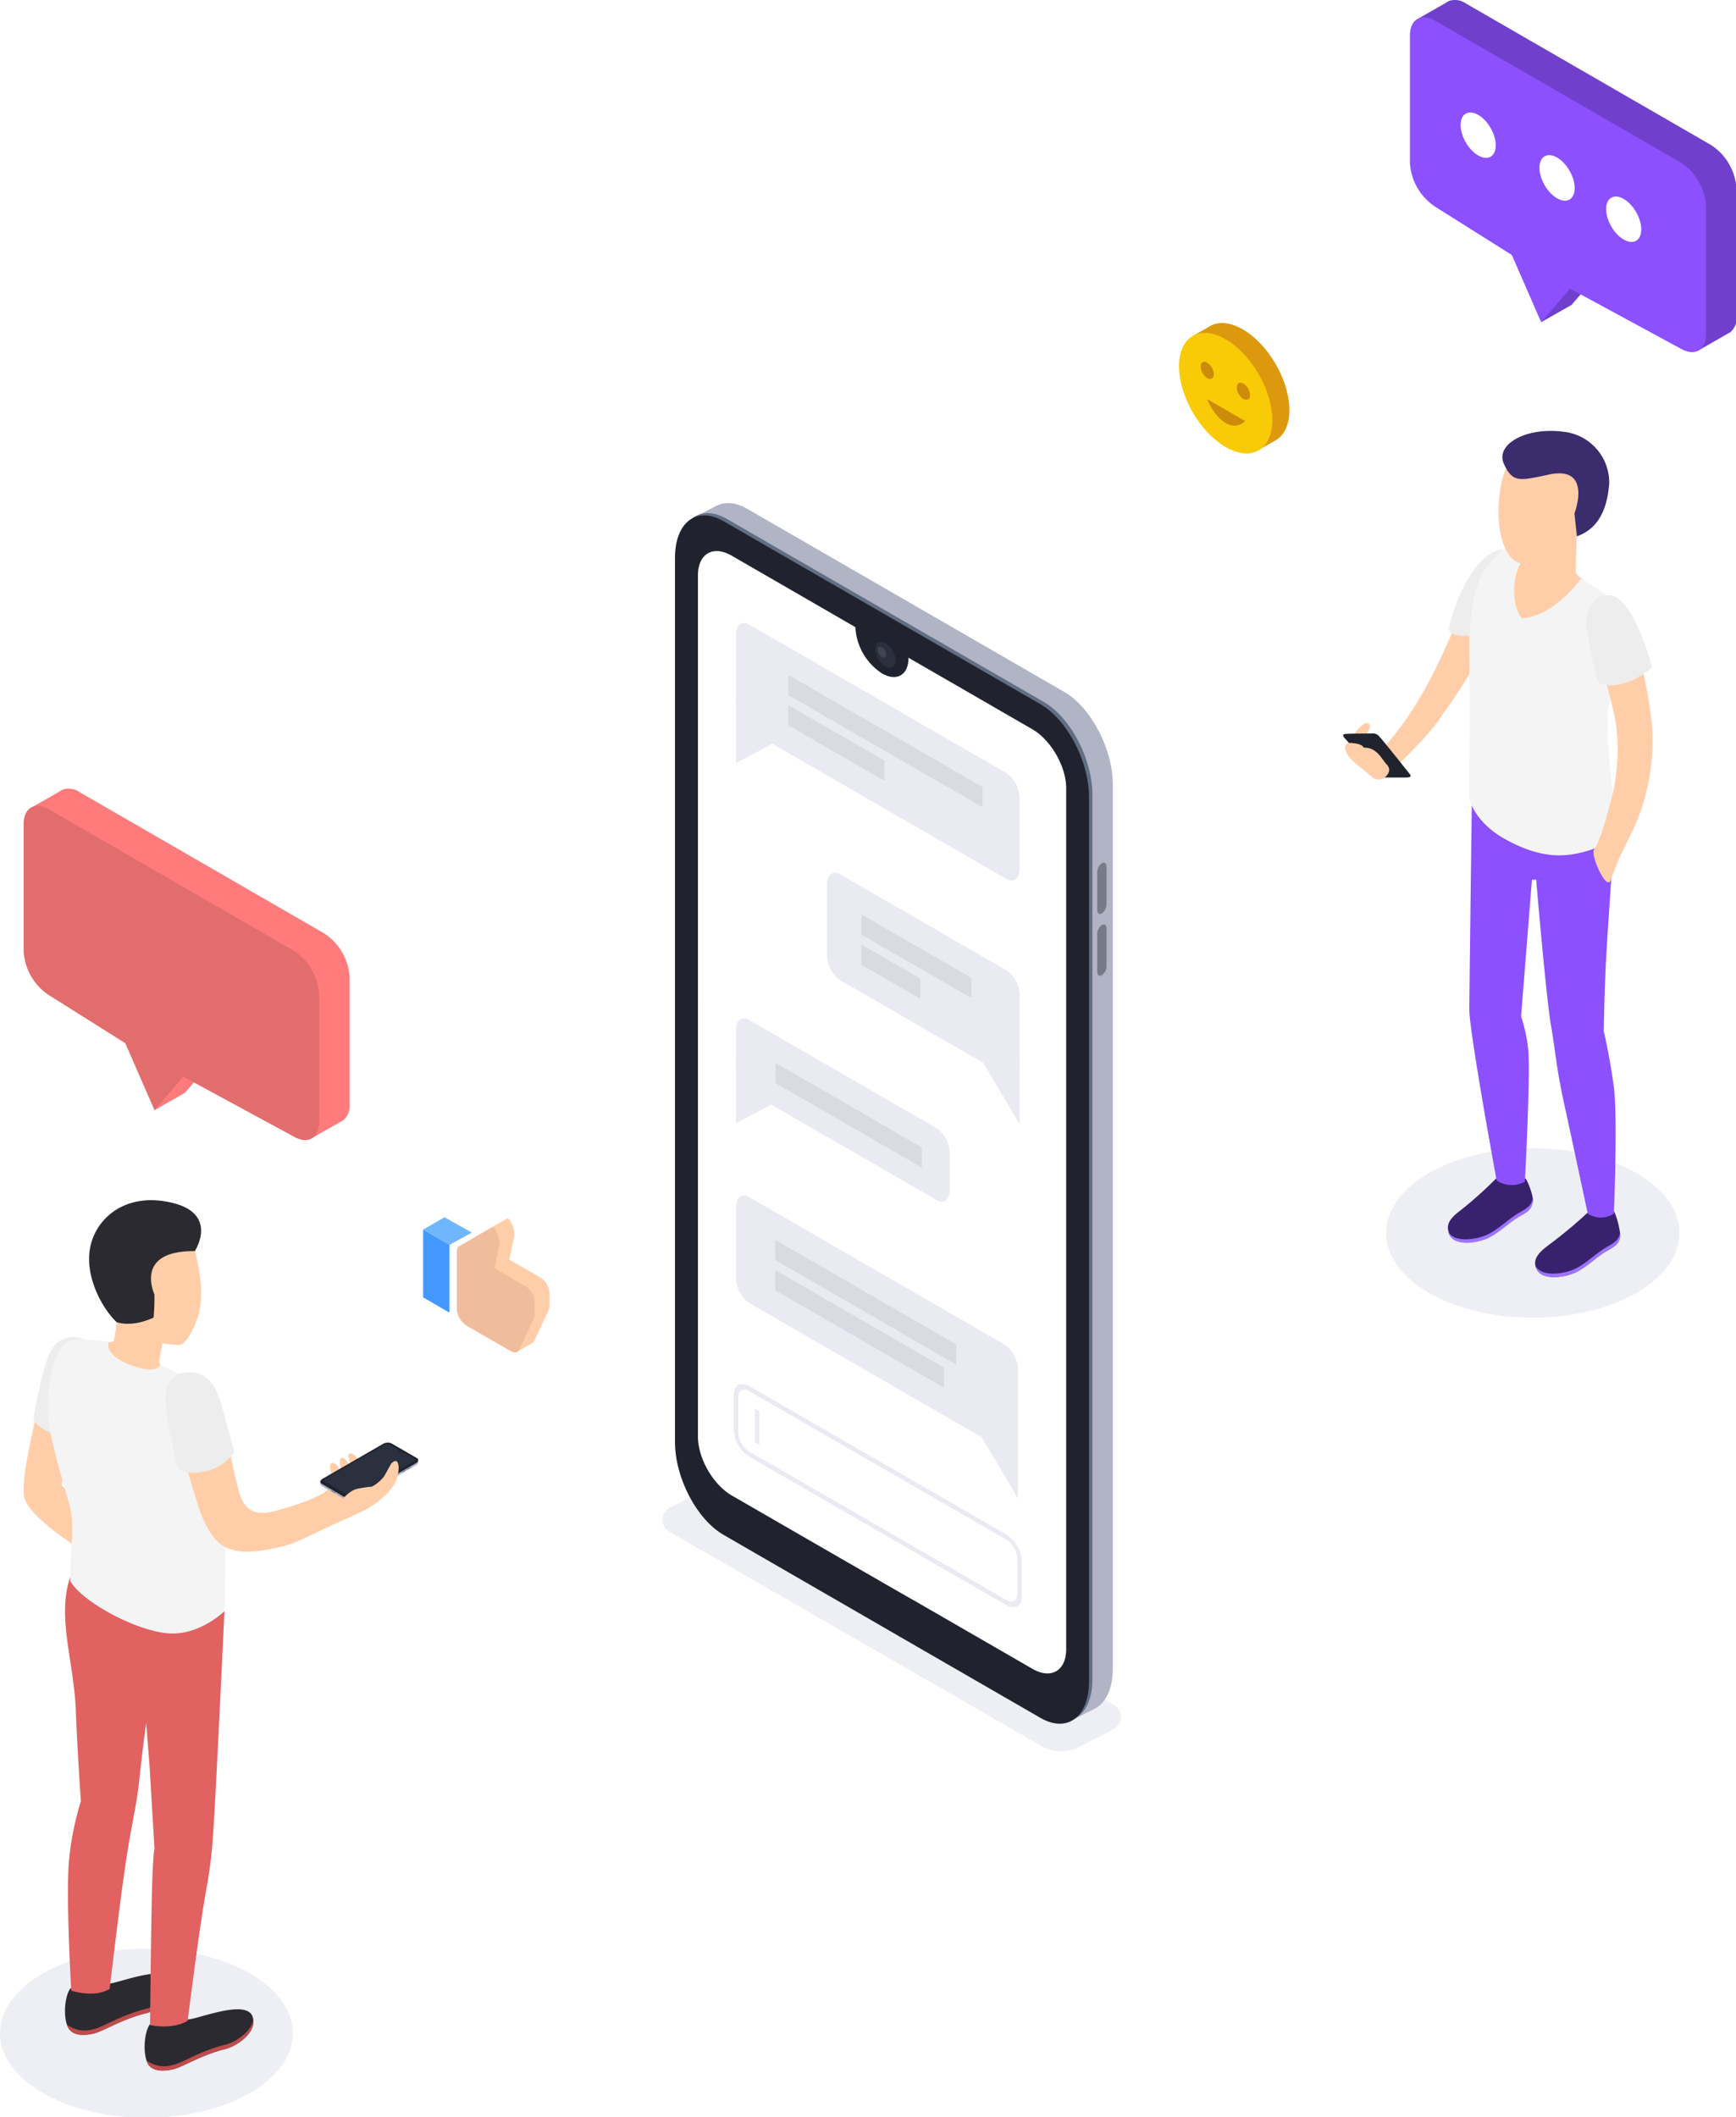 <?xml version="1.0" encoding="UTF-8" standalone="no"?>
<svg
   viewBox="0 0 451.754 550.779"
   version="1.1"
   id="svg200"
   sodipodi:docname="Chat_SVG.svg"
   width="451.754"
   height="550.779"
   inkscape:version="1.1.1 (3bf5ae0d25, 2021-09-20)"
   xmlns:inkscape="http://www.inkscape.org/namespaces/inkscape"
   xmlns:sodipodi="http://sodipodi.sourceforge.net/DTD/sodipodi-0.dtd"
   xmlns="http://www.w3.org/2000/svg"
   xmlns:svg="http://www.w3.org/2000/svg"
   xmlns:rdf="http://www.w3.org/1999/02/22-rdf-syntax-ns#"
   xmlns:cc="http://creativecommons.org/ns#"
   xmlns:dc="http://purl.org/dc/elements/1.1/">
  <sodipodi:namedview
     id="namedview202"
     pagecolor="#ffffff"
     bordercolor="#666666"
     borderopacity="1.0"
     inkscape:pageshadow="2"
     inkscape:pageopacity="0.0"
     inkscape:pagecheckerboard="0"
     showgrid="false"
     width="200px"
     scale-x="1"
     fit-margin-top="0"
     fit-margin-left="0"
     fit-margin-right="0"
     fit-margin-bottom="0"
     inkscape:zoom="1.664"
     inkscape:cx="322.41587"
     inkscape:cy="329.6274"
     inkscape:window-width="1920"
     inkscape:window-height="1017"
     inkscape:window-x="-8"
     inkscape:window-y="-8"
     inkscape:window-maximized="1"
     inkscape:current-layer="svg200" />
  <defs
     id="defs9">
    <style
       id="style2">.cls-1{fill:#d6d8e5;opacity:0.4;}.cls-2{fill:#b1b4c4;}.cls-3{fill:#616e84;}.cls-4{fill:#20232d;}.cls-5,.cls-7{fill:#fff;}.cls-6{fill:#2b303f;}.cls-7{opacity:0.1;}.cls-8{fill:#757b89;}.cls-9{fill:#e9eaf2;}.cls-10{fill:#d9dae2;}.cls-11{fill:#38226d;}.cls-12{fill:#9c73ff;}.cls-13{fill:#8c50ff;}.cls-14{fill:#ffcea9;}.cls-15{fill:#f4f4f4;}.cls-16{fill:#3a2c6d;}.cls-17{fill:#ededed;}.cls-18{fill:#2b2a30;}.cls-19{fill:#bf4b4b;}.cls-20{fill:#e26161;}.cls-21{opacity:0.5;fill:url(#Безымянный_градиент_15);}.cls-22{fill:#ff7b7b;}.cls-23{fill:#e26d6d;}.cls-24{opacity:0.2;}.cls-25{fill:#dd990e;}.cls-26{fill:#f9cb07;}.cls-27{fill:#cc8b09;}.cls-28{fill:#4399ff;}.cls-29{fill:#70b6fc;}.cls-30{fill:#efbd9c;}</style>
    <linearGradient
       id="Безымянный_градиент_15"
       x1="-2093.15"
       y1="3284.72"
       x2="-2093.15"
       y2="3269.47"
       gradientTransform="matrix(0.87,0.5,-1,0.58,5177.07,-498.3)"
       gradientUnits="userSpaceOnUse">
      <stop
         offset="0.21"
         stop-color="#fff"
         stop-opacity="0"
         id="stop4" />
      <stop
         offset="1"
         stop-color="#fff"
         stop-opacity="0.2"
         id="stop6" />
    </linearGradient>
  </defs>
  <title
     id="title11">Chat_SVG</title>
  <g
     id="Слой_2"
     data-name="Слой 2"
     transform="matrix(1.102,0,0,1.102,0,-0.02)">
    <g
       id="Слой_1-2"
       data-name="Слой 1">
      <path
         class="cls-1"
         d="m 245.87,412.19 -87.81,-50.56 a 3.25,3.25 0 0 1 0.13,-5.69 l 11.05,-5.69 a 3.25,3.25 0 0 1 3.1,0.07 l 90.76,52.26 a 3.24,3.24 0 0 1 -0.13,5.69 l -8,4.13 a 9.48,9.48 0 0 1 -9.1,-0.21 z"
         id="path13" />
      <path
         class="cls-2"
         d="m 251.25,402.67 -74.82,-43.2 C 170.09,355.81 165,346 165,337.55 V 128.83 c 0,-8.45 5.14,-12.33 11.48,-8.67 l 74.82,43.2 c 6.34,3.66 11.48,13.47 11.48,21.92 V 394 c -0.05,8.45 -5.19,12.33 -11.53,8.67 z"
         id="path15" />
      <polygon
         class="cls-2"
         points="252.78,393.69 252.54,406.44 258.47,403.44 "
         id="polygon17" />
      <polygon
         class="cls-2"
         points="168.15,127.42 163.79,122.24 169.25,119.38 "
         id="polygon19" />
      <path
         class="cls-3"
         d="m 246.48,405.06 -74.82,-43.2 c -6.34,-3.66 -11.48,-13.48 -11.48,-21.93 V 131.22 c 0,-8.45 5.14,-12.34 11.48,-8.68 l 74.82,43.2 c 6.34,3.66 11.48,13.48 11.48,21.93 v 208.71 c 0.04,8.45 -5.14,12.34 -11.48,8.68 z"
         id="path21" />
      <path
         class="cls-4"
         d="m 257.16,188.2 v 208.71 c 0,8.46 -5.13,12.34 -11.47,8.68 l -29.35,-16.94 -9.12,-5.27 -36.36,-21 c -6.34,-3.66 -11.47,-13.47 -11.47,-21.93 v -208.7 c 0,-8.46 5.13,-12.33 11.47,-8.68 l 74.83,43.2 c 6.31,3.66 11.47,13.47 11.47,21.93 z"
         id="path23" />
      <path
         class="cls-5"
         d="m 251.77,186.08 v 203.28 c 0,5.12 -3.59,7.2 -8,4.63 l -23.39,-13.5 -2.07,-1.19 -0.69,-0.41 -5.08,-2.89 -14.64,-8.43 v 0 l -6.07,-3.5 -2.44,-1.41 -16.58,-9.57 c -4.43,-2.56 -8,-8.79 -8,-13.92 V 135.86 c 0,-5.12 3.59,-7.2 8,-4.64 L 202,148.09 v 0.08 a 13.83,13.83 0 0 0 6.27,10.83 c 3.46,2 6.26,0.37 6.26,-3.61 0,0 0,-0.06 0,-0.09 l 29.22,16.87 c 4.43,2.56 8.02,8.83 8.02,13.91 z"
         id="path25" />
      <ellipse
         class="cls-6"
         cx="208.28"
         cy="153.99"
         rx="1.94"
         ry="3.35"
         transform="matrix(0.87,-0.5,0.5,0.87,-49.09,124.78)"
         id="ellipse27" />
      <path
         class="cls-7"
         d="m 208.28,155.14 a 2.21,2.21 0 0 1 -1,-1.72 c 0,-0.64 0.45,-0.89 1,-0.58 a 2.2,2.2 0 0 1 1,1.73 c -0.01,0.63 -0.45,0.89 -1,0.57 z"
         id="path29" />
      <path
         class="cls-8"
         d="m 260.2,215.66 v 0 c -0.61,0.36 -1.11,0 -1.11,-0.83 v -8.9 a 2.64,2.64 0 0 1 1.11,-2.11 v 0 c 0.61,-0.36 1.1,0 1.1,0.83 v 8.9 a 2.63,2.63 0 0 1 -1.1,2.11 z"
         id="path31" />
      <path
         class="cls-8"
         d="m 260.2,230.24 v 0 c -0.61,0.36 -1.11,0 -1.11,-0.83 v -8.9 a 2.64,2.64 0 0 1 1.11,-2.11 v 0 c 0.61,-0.36 1.1,0 1.1,0.83 v 8.9 a 2.63,2.63 0 0 1 -1.1,2.11 z"
         id="path33" />
      <path
         class="cls-9"
         d="M 237.67,207.53 176.9,172.44 a 7.38,7.38 0 0 1 -3.09,-5.9 V 149.8 c 0,-2.27 1.38,-3.32 3.09,-2.33 l 60.77,35.08 a 7.43,7.43 0 0 1 3.09,5.91 v 16.73 c 0,2.28 -1.39,3.32 -3.09,2.34 z"
         id="path35" />
      <polygon
         class="cls-9"
         points="182.39,175.61 173.81,164.71 173.81,180.17 "
         id="polygon37" />
      <polygon
         class="cls-10"
         points="186.17,159.36 232,185.82 232,190.58 186.17,164.12 "
         id="polygon39" />
      <polygon
         class="cls-10"
         points="186.17,166.5 208.83,179.58 208.83,184.34 186.17,171.25 "
         id="polygon41" />
      <path
         class="cls-9"
         d="M 221.19,283.34 176.9,257.77 a 7.38,7.38 0 0 1 -3.09,-5.9 v -8.71 c 0,-2.27 1.38,-3.32 3.09,-2.33 l 44.29,25.57 a 7.41,7.41 0 0 1 3.09,5.9 v 8.7 c 0,2.28 -1.39,3.33 -3.09,2.34 z"
         id="path43" />
      <polygon
         class="cls-9"
         points="182.39,260.65 173.81,249.75 173.81,265.21 "
         id="polygon45" />
      <polygon
         class="cls-10"
         points="183.13,250.96 217.68,270.91 217.68,275.67 183.13,255.72 "
         id="polygon47" />
      <path
         class="cls-9"
         d="m 198.4,231.43 39.27,22.67 c 1.7,1 3.09,-0.06 3.09,-2.33 V 235 a 7.4,7.4 0 0 0 -3.09,-5.9 L 198.4,206.45 c -1.71,-1 -3.09,0.07 -3.09,2.34 v 16.74 a 7.4,7.4 0 0 0 3.09,5.9 z"
         id="path49" />
      <polygon
         class="cls-9"
         points="232.17,250.93 240.76,249.94 240.76,265.4 "
         id="polygon51" />
      <polygon
         class="cls-10"
         points="229.36,230.87 203.42,215.9 203.42,220.65 229.36,235.63 "
         id="polygon53" />
      <polygon
         class="cls-10"
         points="217.32,231.06 203.42,223.03 203.42,227.79 217.32,235.82 "
         id="polygon55" />
      <path
         class="cls-9"
         d="m 176.9,307.62 60.41,34.88 c 1.71,1 3.09,-0.06 3.09,-2.34 v -16.73 a 7.4,7.4 0 0 0 -3.09,-5.91 L 176.9,282.64 c -1.71,-1 -3.09,0.06 -3.09,2.34 v 16.74 a 7.4,7.4 0 0 0 3.09,5.9 z"
         id="path57" />
      <polygon
         class="cls-9"
         points="231.82,339.33 240.4,338.34 240.4,353.8 "
         id="polygon59" />
      <polygon
         class="cls-10"
         points="225.82,317.43 183.08,292.75 183.08,297.51 225.82,322.19 "
         id="polygon61" />
      <polygon
         class="cls-10"
         points="222.9,322.88 183.08,299.89 183.08,304.65 222.9,327.64 "
         id="polygon63" />
      <path
         class="cls-9"
         d="M 237.67,379 176.9,343.9 a 8,8 0 0 1 -3.61,-6.25 v -8.32 c 0,-2.3 1.62,-3.23 3.61,-2.08 l 60.77,35.08 a 8,8 0 0 1 3.6,6.25 v 8.32 c 0,2.3 -1.62,3.23 -3.6,2.1 z M 176.9,328.44 c -1.42,-0.82 -2.58,-0.16 -2.58,1.48 v 8.33 a 5.7,5.7 0 0 0 2.58,4.46 l 60.77,35.08 c 1.42,0.82 2.57,0.16 2.57,-1.48 V 368 a 5.69,5.69 0 0 0 -2.57,-4.46 z"
         id="path65" />
      <polygon
         class="cls-9"
         points="178.27,332.6 179.3,333.19 179.3,341.12 178.27,340.53 "
         id="polygon67" />
      <g
         id="Men_8">
        <ellipse
           class="cls-1"
           cx="361.95"
           cy="291.11"
           rx="34.64"
           ry="20"
           id="ellipse69" />
        <path
           class="cls-11"
           d="m 381,286 c -2.41,2 -6,0.17 -6.14,0.35 a 106.6,106.6 0 0 1 -8.89,7.4 c -1.5,1.18 -3.84,2.76 -3.42,5 0.76,4.06 7.26,2.81 9.71,1.57 2.45,-1.24 4.45,-3.3 6.77,-4.74 1.66,-1 3.29,-1.56 3.55,-3.65 0.17,-1.24 -1.13,-5.99 -1.58,-5.93 z"
           id="path71" />
        <path
           class="cls-12"
           d="m 382.56,291.11 c -0.31,2 -1.92,2.55 -3.56,3.57 -2.36,1.46 -4.44,3.58 -6.89,4.82 -2.26,1.14 -7.91,2.28 -9.5,-0.62 0.86,3.92 7.24,2.69 9.67,1.46 2.43,-1.23 4.45,-3.3 6.77,-4.74 1.66,-1 3.29,-1.56 3.55,-3.65 a 4.36,4.36 0 0 0 -0.04,-0.84 z"
           id="path73" />
        <path
           class="cls-11"
           d="m 360.12,278.22 c -2.41,2 -6.63,-0.18 -6.8,0 a 94.73,94.73 0 0 1 -7.95,7.17 c -1.5,1.18 -3.84,2.76 -3.41,5 0.75,4.06 7.25,2.81 9.7,1.57 2.45,-1.24 4.46,-3.3 6.78,-4.74 1.65,-1 3.28,-1.56 3.54,-3.65 0.15,-1.24 -1.43,-5.4 -1.86,-5.35 z"
           id="path75" />
        <path
           class="cls-12"
           d="m 361.9,283 c -0.31,2 -1.92,2.55 -3.56,3.57 -2.36,1.47 -4.44,3.58 -6.89,4.82 -2.26,1.15 -7.91,2.29 -9.5,-0.61 0.86,3.91 7.25,2.68 9.67,1.45 2.42,-1.23 4.45,-3.29 6.78,-4.74 1.65,-1 3.28,-1.56 3.54,-3.65 A 4.39,4.39 0 0 0 361.9,283 Z"
           id="path77" />
        <path
           id="_Контур_"
           data-name="&lt;Контур&gt;"
           class="cls-13"
           d="m 381.1,197 c -0.11,3.65 -1.25,19.47 -1.75,27.84 -0.5,8.37 -0.63,18.64 -0.63,18.64 0,0 1.45,6.1 2.38,13.27 0.93,7.17 0,29.8 0,29.8 a 5.69,5.69 0 0 1 -6.17,0 c 0,0 -3.85,-18.11 -5.64,-26.27 -1.79,-8.16 -2.09,-12.86 -3,-17.92 -1.12,-6.12 -3.54,-34.68 -3.54,-34.68 l -1,0.06 -2.56,32.26 a 36.25,36.25 0 0 1 1.63,7.32 c 0.7,5.25 -0.74,31.67 -0.74,31.67 a 6.4,6.4 0 0 1 -6.67,-0.28 c 0,0 -6.44,-35 -6.44,-40.31 0,-3.52 0.6,-50 0.6,-50 z" />
        <path
           id="_Контур_2"
           data-name="&lt;Контур&gt;"
           class="cls-14"
           d="m 372.37,126.63 c 0,0 -0.41,7.94 -0.23,8.65 0.18,0.71 3.64,3 4.65,3.86 1.01,0.86 -5.49,7.25 -8.65,8.7 -3.16,1.45 -13.18,-2.37 -13.35,-7.29 -0.17,-4.92 1.71,-9.05 3.25,-9.27 1.54,-0.22 14.33,-4.65 14.33,-4.65 z" />
        <path
           class="cls-14"
           d="m 353.21,133.72 c 0,0 -2.15,-3.29 -10,15 -7.85,18.29 -12.69,23.09 -16.21,27.64 -3.18,4.14 -4.75,-2.44 -4.75,-2.44 0,0 2.53,-3.19 0.42,-3.19 -1.18,0.07 -2.83,2.5 -2.83,2.5 l 2.69,4.3 7,3.55 c 0,0 8.57,-7.88 11.34,-12.74 3,-3.83 7.49,-11.43 7.49,-11.43 z"
           id="path81" />
        <path
           class="cls-4"
           d="m 319.87,176.94 c -0.08,-0.06 -2.17,-2.49 -2.17,-2.49 0,0 -1.25,-1.09 0.11,-1.17 1.36,-0.08 6.21,-0.09 6.21,-0.09 a 2,2 0 0 1 1.39,0.39 c 0.61,0.48 7.64,9.38 7.64,9.38 0,0 0.31,0.54 -0.6,0.6 -0.91,0.06 -6.8,0 -6.8,0 z"
           id="path83" />
        <path
           class="cls-14"
           d="m 319.3,175.44 c 0,0 -2.07,-0.39 -1.59,1.6 0.48,1.99 3.45,4.05 3.45,4.05 l 3.1,2.6 a 2.35,2.35 0 0 0 2.54,0 c 0.8,-0.5 1.92,-1.86 0.69,-3.15 -1.23,-1.29 -2.33,-4.12 -5.47,-4 0,0 -0.17,-0.75 -2,-1"
           id="path85" />
        <path
           id="_Контур_3"
           data-name="&lt;Контур&gt;"
           class="cls-15"
           d="m 373.26,136.65 c 0,0 -5.77,8.58 -13.81,9.39 -2.53,-2.5 -2.76,-11.39 0.75,-14.23 0,0 -3.23,-2.61 -5.44,-2.1 a 12.06,12.06 0 0 0 -5.62,6.54 c -1.48,4.53 -2.31,9.75 -2.18,18.18 0.13,8.43 0,34.17 0,34.17 0,0 1.14,5.45 8.41,9.5 7.27,4.05 12.63,4.44 17.63,3.29 4.07,-0.95 7.43,-2.38 8.83,-5.33 -0.36,-5.91 -3,-21.32 -2,-28.75 1,-7.43 2.55,-13 3,-19 0.45,-6 -0.8,-5.89 -3.81,-8 a 46.72,46.72 0 0 0 -5.76,-3.66 z" />
        <path
           id="_Контур_4"
           data-name="&lt;Контур&gt;"
           class="cls-14"
           d="m 376.48,200.49 c 1.2,-1.34 3.26,-8.77 4.44,-13.46 A 47.23,47.23 0 0 0 381.6,171 c -1.06,-6.4 -4,-15.26 -4.83,-18.93 -0.83,-3.67 0.27,-5.23 1.9,-6.71 1.91,-1.74 4.76,-1.22 6.6,3.88 a 101,101 0 0 1 4.81,21.76 50.27,50.27 0 0 1 -1.43,16.43 c -1.23,5 -3,8.62 -5.34,13.2 -0.63,1.24 -2.07,4.73 -3,7.25 -0.93,2.52 -4.92,-6.17 -3.83,-7.39 z" />
        <path
           id="_Контур_5"
           data-name="&lt;Контур&gt;"
           class="cls-14"
           d="m 354.39,114.79 v 0 c 0.95,-6.17 5.39,-10.84 11.75,-10.49 a 12.23,12.23 0 0 1 6.23,22.33 12.46,12.46 0 0 1 -1,2.69 c -2.25,2.63 -9.05,4.26 -11,4 -2.51,-0.36 -3.86,-1.41 -5.06,-4.15 -2.1,-4.86 -1.44,-11.33 -0.92,-14.38 z" />
        <path
           class="cls-16"
           d="m 372.37,126.63 v 0 l -0.58,-5.38 c 0,0 4.39,-11.38 -6,-9.2 -6.86,1.45 -8.58,2.07 -10.66,-2.53 -2.08,-4.6 5.27,-8.73 14,-7.58 A 12.07,12.07 0 0 1 380,114.18 c -0.28,3.39 -1.18,10.24 -7.63,12.45 z"
           id="path90" />
        <path
           class="cls-17"
           d="m 390.14,157.5 c 0,0 -5.66,5.64 -12.37,4 -1,-0.65 -3.26,-13.83 -3.26,-13.83 0,0 0,-7.3 5.6,-7.11 5.6,0.19 10.03,16.94 10.03,16.94 z"
           id="path92" />
        <path
           class="cls-17"
           d="m 347,150.1 c 0,0 -3.67,0.46 -4.89,-1.26 0.22,-3 5.11,-18.3 12.7,-19.13 a 25.8,25.8 0 0 0 -4.74,5.73 C 347.36,139.93 347,150.1 347,150.1 Z"
           id="path94" />
      </g>
      <g
         id="Men_2">
        <ellipse
           class="cls-1"
           cx="34.58"
           cy="480.04"
           rx="34.58"
           ry="19.96"
           id="ellipse97" />
        <path
           id="_Контур_6"
           data-name="&lt;Контур&gt;"
           class="cls-14"
           d="m 9.22,330.53 c -0.39,3.36 -4.39,17.85 -3.53,22.82 0.86,4.97 14.55,13.27 14.55,13.27 l 1.9,-8.5 -7.59,-7.43 2.05,-14.08 z" />
        <path
           id="_Контур_7"
           data-name="&lt;Контур&gt;"
           class="cls-17"
           d="m 19.81,316.24 a 6,6 0 0 0 -7.62,2.31 c -2,3.34 -4.11,14.78 -4.3,16.74 0,0 2.83,3.9 7.07,3.25 z" />
        <path
           class="cls-18"
           d="m 35.45,477.85 a 11.74,11.74 0 0 0 8.86,-1.07 c 2.14,0.07 13.73,-4.89 15.3,-0.73 1.38,3.65 -3.64,7 -6.32,7.68 -5.85,1.41 -10.18,4.33 -12.53,4.83 -1.75,0.37 -4,0.61 -5.42,-0.77 -1.67,-1.65 -1.53,-7.79 0.11,-9.94 z"
           id="path101" />
        <path
           class="cls-19"
           d="m 40.76,487.55 c 2.35,-0.5 6.68,-3.42 12.53,-4.83 2.25,-0.55 6.12,-3 6.51,-5.94 0.52,3.36 -4,6.34 -6.51,7 -5.85,1.41 -10.18,4.33 -12.53,4.83 -1.75,0.37 -4,0.61 -5.42,-0.77 a 3.34,3.34 0 0 1 -0.76,-1.39 7,7 0 0 0 6.18,1.1 z"
           id="path103" />
        <path
           class="cls-18"
           d="m 16.66,469.41 a 11.74,11.74 0 0 0 8.86,-1.07 c 2.13,0.07 13.72,-4.89 15.3,-0.73 1.38,3.65 -3.64,7 -6.32,7.68 -5.85,1.42 -10.19,4.33 -12.54,4.83 -1.75,0.37 -4,0.61 -5.41,-0.77 -1.68,-1.65 -1.55,-7.76 0.11,-9.94 z"
           id="path105" />
        <path
           class="cls-19"
           d="m 22,479.11 c 2.35,-0.5 6.69,-3.42 12.54,-4.83 2.24,-0.55 6.12,-3 6.51,-5.94 0.52,3.36 -4,6.34 -6.51,7 -5.85,1.42 -10.19,4.33 -12.54,4.83 -1.75,0.37 -4,0.61 -5.41,-0.77 a 3.47,3.47 0 0 1 -0.77,-1.39 7,7 0 0 0 6.18,1.1 z"
           id="path107" />
        <path
           id="_Контур_8"
           data-name="&lt;Контур&gt;"
           class="cls-20"
           d="m 16.43,437.93 a 70,70 0 0 1 2.67,-12.69 c 0,0 -0.79,-10.95 -1.19,-21.34 -0.46,-11.78 -4.55,-22.15 -1.32,-31.56 L 53,380.43 c 0,0 -2.2,47 -2.69,52.67 a 105.84,105.84 0 0 1 -1.63,13.19 c -1.66,9.12 -4.36,30.81 -4.36,30.81 -3.84,2.24 -8.89,1 -8.89,1 0,0 0.28,-27.44 0.53,-34 0.3,-8 0.54,-7.41 0.54,-7.41 l -1.2,-20 -0.78,-9.94 c 0,0 -1,7.3 -1.66,13.82 -0.58,5.68 -2,10.82 -3.48,21.4 -1.33,9.18 -3.49,27.62 -3.49,27.62 -3.84,2.23 -9.06,0.38 -9.06,0.38 0,0 -1.44,-24.08 -0.4,-32.04 z" />
        <path
           id="_Контур_9"
           data-name="&lt;Контур&gt;"
           class="cls-14"
           d="m 21.74,316.44 c 2.77,0.14 4.83,0.85 5.17,0 a 36.35,36.35 0 0 0 0.64,-4.33 c -0.32,-0.81 -0.6,-1.67 -0.6,-1.67 -3.47,-2.14 -4.57,-5.9 -5,-10.27 -0.78,-7.48 3.26,-14 10.74,-14.81 7,-0.74 12.21,4.21 13.59,11 0.74,3.35 2.22,9.68 0.22,15.19 -1.12,3.08 -2.56,5.53 -4,6 a 36.65,36.65 0 0 1 -4.16,-0.37 v 0 c 0,0 -0.37,2.07 -0.63,3.41 -0.26,1.34 -0.15,2 2.5,3.67 2.65,1.67 -4,5 -8.37,4.67 -4.37,-0.33 -9.26,-3 -10.61,-5.78 -1.52,-3.1 -1.39,-6.8 0.51,-6.71 z" />
        <path
           id="_Контур_10"
           data-name="&lt;Контур&gt;"
           class="cls-15"
           d="m 25.74,316.85 c -0.76,1.92 1.19,4.26 6.39,5.89 5.2,1.63 5.67,-0.47 5.67,-0.47 0,0 7.62,3.48 10.1,5.21 3.13,2.18 4.51,8.5 4.93,19.16 0.49,12.33 0.53,30.63 0.12,33.79 0,0 -5.83,5.81 -13.3,5.2 -7.47,-0.61 -20,-7.22 -23.07,-12.32 0.08,-10.82 1.35,-12.58 -0.4,-18.81 -4,-14.26 -6.12,-20.1 -4.18,-29.58 1.61,-7.81 3.86,-8.78 7,-8.71 a 65.29,65.29 0 0 1 6.74,0.64 z" />
        <path
           id="_Контур_11"
           data-name="&lt;Контур&gt;"
           class="cls-14"
           d="m 64.56,356.84 c -6.12,1.54 -7.56,-2.32 -8.37,-5.52 -1.94,-7.75 -3,-14.74 -4.45,-19.14 -1.71,-5.18 -3.5,-6 -6,-7 -3,-1.18 -5.5,1.32 -4.52,7.92 1.17,7.8 2.7,13.28 5.61,22.52 0.77,2.41 2.48,6.69 5,8.76 3.16,2.56 7.92,2.45 15.12,0.66 3.07,-0.77 6.44,-2.6 12.25,-5.31 C 80.78,359 82,358.5 85,357.1 a 20.43,20.43 0 0 0 7.68,-6 c 1.57,-2.27 1.29,-3.72 1,-4.23 -0.29,-0.51 -0.63,-0.13 -1.47,0.82 a 16.58,16.58 0 0 1 -4.41,4.08 c 0,0 1.94,-2 3,-3.3 a 16.72,16.72 0 0 0 2.32,-3.78 c 0.55,-1.33 -0.59,-3.13 -1.46,-2.18 -0.87,0.95 -1.28,1.9 -2.86,3.8 a 16.8,16.8 0 0 1 -2.89,2.69 30.65,30.65 0 0 0 2.61,-4.21 c 1,-2.05 -2.35,-1 -4.27,1 -1.4,1.45 -2.59,2.29 -2.63,1.89 -0.04,-0.4 -2.76,2.53 -4.15,4 -1.39,1.47 -7.08,3.69 -12.91,5.16 z" />
        <path
           id="_Контур_12"
           data-name="&lt;Контур&gt;"
           class="cls-17"
           d="m 43.45,324.11 c 4.09,-0.61 7,1.23 8.79,7.43 1.79,6.2 3.07,11.29 3.07,11.29 a 11.12,11.12 0 0 1 -6.85,4.55 c -4.9,1.18 -6.66,-1.15 -6.66,-1.15 0,0 -1.36,-6.5 -2.2,-10.92 -0.84,-4.42 -1.21,-10.46 3.85,-11.2 z" />
        <path
           class="cls-18"
           d="m 46,295.4 c 0,0 6.46,-9.83 -7.54,-11.83 -10.1,-1.44 -16.59,5.05 -17.34,12.09 -0.72,6.73 3.42,13.71 6.42,16.49 1.46,0.52 4.6,0.82 8.73,-1.06 a 50,50 0 0 0 0.19,-5.51 c 0,0 -4.92,-10.36 9.54,-10.18 z"
           id="path114" />
      </g>
      <path
         class="cls-14"
         d="m 78.82,349.11 c 0,0 -1.59,-2.89 -0.58,-3.61 1.01,-0.72 2.45,2 2.74,3.05 0.29,1.05 -0.11,-0.32 -0.11,-0.32 0,0 -1.09,-3.27 -0.38,-3.9 0.71,-0.63 1.66,0.77 2.61,2.82 0.95,2.05 0.23,-0.17 0.23,-0.17 0,0 -1.57,-3.28 -0.9,-3.74 0.9,-0.6 2.38,1.34 3.26,3.09 0.88,1.75 -1.18,3.83 -1.18,3.83 z"
         id="path117" />
      <g
         id="Mobile">
        <path
           class="cls-2"
           d="M 81.89,354.28 76,350.85 c -0.51,-0.29 -0.44,-0.79 0.14,-1.13 l 14.34,-8.28 a 2.19,2.19 0 0 1 2,-0.08 l 5.94,3.43 c 0.5,0.29 0.44,0.8 -0.14,1.13 l -14.43,8.28 a 2.16,2.16 0 0 1 -1.96,0.08 z"
           id="path119" />
        <polygon
           class="cls-2"
           points="76.25,350.05 75.61,350.36 75.61,349.81 "
           id="polygon121" />
        <polygon
           class="cls-2"
           points="98.16,345.06 98.67,345.26 98.67,344.74 "
           id="polygon123" />
        <path
           class="cls-3"
           d="M 81.89,353.82 76,350.39 c -0.51,-0.29 -0.44,-0.8 0.14,-1.13 L 90.43,341 a 2.16,2.16 0 0 1 2,-0.08 l 5.94,3.43 c 0.5,0.29 0.44,0.79 -0.14,1.13 l -14.34,8.28 a 2.19,2.19 0 0 1 -2,0.06 z"
           id="path125" />
        <ellipse
           class="cls-8"
           cx="76.61"
           cy="351"
           rx="0.06"
           ry="0.11"
           transform="matrix(0.87,-0.5,0.5,0.87,-165.24,85.34)"
           id="ellipse127" />
        <ellipse
           class="cls-8"
           cx="76.9"
           cy="351.16"
           rx="0.06"
           ry="0.11"
           transform="rotate(-30,76.9,351.185)"
           id="ellipse129" />
        <ellipse
           class="cls-8"
           cx="77.18"
           cy="351.33"
           rx="0.06"
           ry="0.11"
           transform="rotate(-30,77.197,351.345)"
           id="ellipse131" />
        <ellipse
           class="cls-8"
           cx="77.47"
           cy="351.49"
           rx="0.06"
           ry="0.11"
           transform="rotate(-30,77.476,351.5)"
           id="ellipse133" />
        <ellipse
           class="cls-8"
           cx="79.92"
           cy="352.91"
           rx="0.06"
           ry="0.11"
           transform="rotate(-30,79.936,352.919)"
           id="ellipse135" />
        <ellipse
           class="cls-8"
           cx="80.21"
           cy="353.08"
           rx="0.06"
           ry="0.11"
           transform="rotate(-30,80.209,353.092)"
           id="ellipse137" />
        <ellipse
           class="cls-8"
           cx="80.49"
           cy="353.24"
           rx="0.06"
           ry="0.11"
           transform="rotate(-30,80.507,353.252)"
           id="ellipse139" />
        <ellipse
           class="cls-8"
           cx="80.78"
           cy="353.41"
           rx="0.06"
           ry="0.11"
           transform="rotate(-30,80.78,353.425)"
           id="ellipse141" />
        <path
           class="cls-8"
           d="M 79.09,352.55 78.3,352.1 a 0.23,0.23 0 0 1 -0.09,-0.18 v 0 c 0,-0.06 0,-0.09 0.09,-0.06 l 0.79,0.45 a 0.21,0.21 0 0 1 0.09,0.17 v 0 c 0,0.07 -0.04,0.1 -0.09,0.07 z"
           id="path143" />
        <path
           class="cls-8"
           d="m 96.87,346.56 -0.73,0.42 c 0,0 -0.08,0 -0.08,-0.06 v 0 a 0.23,0.23 0 0 1 0.08,-0.16 l 0.73,-0.42 c 0,0 0.09,0 0.09,0.06 v 0 a 0.19,0.19 0 0 1 -0.09,0.16 z"
           id="path145" />
        <path
           class="cls-8"
           d="m 95.75,347.21 -0.73,0.42 c 0,0 -0.08,0 -0.08,-0.06 v 0 a 0.19,0.19 0 0 1 0.08,-0.16 l 0.73,-0.42 c 0,0 0.09,0 0.09,0.06 v 0 a 0.2,0.2 0 0 1 -0.09,0.16 z"
           id="path147" />
        <path
           class="cls-4"
           d="M 81.89,353.74 76,350.31 c -0.51,-0.29 -0.44,-0.8 0.14,-1.14 l 14.34,-8.28 a 2.19,2.19 0 0 1 2,-0.08 l 5.94,3.43 c 0.5,0.29 0.44,0.8 -0.14,1.13 l -14.34,8.28 a 2.17,2.17 0 0 1 -2.05,0.09 z"
           id="path149" />
        <path
           class="cls-6"
           d="M 97.69,344.38 95.38,343 v 0 a 1.08,1.08 0 0 1 -1,0 c -0.28,-0.16 -0.28,-0.41 0,-0.57 v 0 l -2.31,-1.34 a 1.44,1.44 0 0 0 -1.28,0 l -14,8.06 c -0.35,0.21 -0.35,0.54 0,0.74 l 5.63,3.25 a 1.42,1.42 0 0 0 1.27,0 l 14,-8.07 c 0.36,-0.16 0.36,-0.49 0,-0.69 z"
           id="path151" />
        <path
           class="cls-21"
           d="M 97.69,344.38 95.38,343 v 0 a 1.08,1.08 0 0 1 -1,0 c -0.28,-0.16 -0.28,-0.41 0,-0.57 v 0 l -2.31,-1.34 a 1.44,1.44 0 0 0 -1.28,0 l -14,8.06 c -0.35,0.21 -0.35,0.54 0,0.74 l 5.63,3.25 a 1.42,1.42 0 0 0 1.27,0 l 14,-8.07 c 0.36,-0.16 0.36,-0.49 0,-0.69 z"
           id="path153"
           style="fill:url(#%D0%91%D0%B5%D0%B7%D1%8B%D0%BC%D1%8F%D0%BD%D0%BD%D1%8B%D0%B9_%D0%B3%D1%80%D0%B0%D0%B4%D0%B8%D0%B5%D0%BD%D1%82_15)" />
        <ellipse
           class="cls-6"
           cx="94.72"
           cy="342.84"
           rx="0.27"
           ry="0.15"
           id="ellipse155" />
        <path
           class="cls-7"
           d="m 94.64,342.89 c 0,0 0,-0.07 0,-0.09 a 0.15,0.15 0 0 1 0.16,0 c 0,0 0,0.06 0,0.09 a 0.22,0.22 0 0 1 -0.16,0 z"
           id="path157" />
      </g>
      <path
         class="cls-14"
         d="m 91.12,352.91 c 0,0 3.14,-2.83 3,-6.58 -0.19,-2.61 -1.77,-0.73 -1.77,-0.73 l -1.59,2.88 a 8.44,8.44 0 0 1 -3,2.52 33.09,33.09 0 0 0 -3.32,0.49 c -1.95,0.38 -3.89,2.82 -3.89,2.82 l 2.45,1.93 z"
         id="path160" />
      <path
         class="cls-22"
         d="M 76.55,220.38 18.74,187 a 4.49,4.49 0 0 0 -3.85,-0.6 v 0 a 3,3 0 0 0 -0.69,0.4 l -6.45,3.69 5,5.87 v 24.1 a 13.29,13.29 0 0 0 6,10.41 l 18,11.31 4.89,11.21 -5.15,8.73 7.17,-4.1 6.81,-7.91 21.73,11.77 1.17,7 7.32,-4.18 0.2,-0.12 h 0.07 v 0 a 4.35,4.35 0 0 0 1.6,-3.79 v -30 a 13.29,13.29 0 0 0 -6.01,-10.41 z"
         id="path162" />
      <path
         class="cls-23"
         d="M 69.39,224.48 11.58,191.11 c -3.32,-1.92 -6,-0.37 -6,3.46 v 30 a 13.29,13.29 0 0 0 6,10.41 l 18,11.32 6.91,15.83 6.81,-7.91 26.08,14.14 c 3.32,1.91 6,0.36 6,-3.47 v -30 a 13.29,13.29 0 0 0 -5.99,-10.41 z"
         id="path164" />
      <path
         class="cls-13"
         d="M 404.05,34.26 346.12,0.82 a 4.49,4.49 0 0 0 -3.86,-0.61 v 0 a 2.65,2.65 0 0 0 -0.69,0.4 l -6.46,3.7 5,5.87 v 24.16 a 13.32,13.32 0 0 0 6,10.43 l 18.05,11.34 4.9,11.23 -5.15,8.75 7.19,-4.09 6.82,-7.93 21.76,11.8 1.18,7 7.33,-4.2 0.2,-0.11 h 0.07 v 0 a 4.33,4.33 0 0 0 1.61,-3.79 v -30 a 13.32,13.32 0 0 0 -6.02,-10.51 z"
         id="path166" />
      <path
         class="cls-24"
         d="M 404.05,34.26 346.12,0.82 a 4.49,4.49 0 0 0 -3.86,-0.61 v 0 a 2.65,2.65 0 0 0 -0.69,0.4 l -6.46,3.7 5,5.87 v 24.16 a 13.32,13.32 0 0 0 6,10.43 l 18.05,11.34 4.9,11.23 -5.15,8.75 7.19,-4.09 6.82,-7.93 21.76,11.8 1.18,7 7.33,-4.2 0.2,-0.11 h 0.07 v 0 a 4.33,4.33 0 0 0 1.61,-3.79 v -30 a 13.32,13.32 0 0 0 -6.02,-10.51 z"
         id="path168" />
      <path
         class="cls-13"
         d="M 396.86,38.37 338.94,4.93 c -3.32,-1.92 -6,-0.36 -6,3.48 v 30 a 13.32,13.32 0 0 0 6,10.43 l 18.06,11.38 6.93,15.87 6.82,-7.93 26.12,14.16 c 3.33,1.92 6,0.37 6,-3.47 v -30 a 13.31,13.31 0 0 0 -6.01,-10.48 z"
         id="path170" />
      <ellipse
         class="cls-5"
         cx="349.06"
         cy="31.93"
         rx="3.39"
         ry="5.87"
         transform="rotate(-30,349.064,31.931)"
         id="ellipse172" />
      <ellipse
         class="cls-5"
         cx="366.23"
         cy="41.85"
         rx="3.39"
         ry="5.87"
         transform="matrix(0.87,-0.5,0.5,0.87,28.14,188.73)"
         id="ellipse174" />
      <ellipse
         class="cls-5"
         cx="383.41"
         cy="51.77"
         rx="3.39"
         ry="5.87"
         transform="rotate(-30,383.431,51.76)"
         id="ellipse176" />
      <path
         class="cls-25"
         d="m 304.48,96.86 c 0,-7 -4.93,-15.57 -11,-19.08 -3.24,-1.87 -6.14,-1.92 -8.15,-0.52 l -3.66,2.07 1.56,0.62 a 10.66,10.66 0 0 0 -0.77,4.19 c 0,7 4.93,15.56 11,19.08 a 11.58,11.58 0 0 0 3,1.25 v 2.19 l 4.72,-2.66 v 0 0 c 2.08,-1.19 3.3,-3.65 3.3,-7.14 z"
         id="path178" />
      <ellipse
         class="cls-26"
         cx="289.42"
         cy="92.84"
         rx="8.99"
         ry="15.58"
         transform="rotate(-30,289.426,92.831)"
         id="ellipse180" />
      <ellipse
         class="cls-27"
         cx="285.08"
         cy="87.46"
         rx="1.28"
         ry="2.22"
         transform="rotate(-30,285.102,87.473)"
         id="ellipse182" />
      <ellipse
         class="cls-27"
         cx="293.62"
         cy="92.39"
         rx="1.28"
         ry="2.22"
         transform="rotate(-30,293.623,92.396)"
         id="ellipse184" />
      <path
         class="cls-27"
         d="m 285.08,94.26 c 0,0 1.44,3.94 4.34,5.61 2.9,1.67 4.6,-0.45 4.6,-0.45 z"
         id="path186" />
      <polygon
         class="cls-28"
         points="106.14,293.89 99.92,290.3 99.92,306.32 106.14,309.92 "
         id="polygon188" />
      <polygon
         class="cls-29"
         points="104.96,287.4 111.43,291.02 106.14,293.91 99.92,290.31 "
         id="polygon190" />
      <path
         class="cls-14"
         d="m 129.76,305.34 a 4.53,4.53 0 0 0 -2.2,-3.73 l -7.29,-4.21 1.16,-5.47 v -0.41 a 6,6 0 0 0 -0.24,-1.72 c -0.22,-0.72 -1,-2.43 -1.5,-2.08 l -7.63,4.41 c -0.46,0.13 -0.69,0.66 -0.69,1.46 V 307 a 5.15,5.15 0 0 0 2.31,4 l 10.41,6 c 0.92,0.53 1.73,0.33 2.08,-0.4 l 3.47,-7.48 a 2,2 0 0 0 0.12,-0.87 z"
         id="path192" />
      <polygon
         class="cls-14"
         points="122.43,312.52 122.1,319.2 125.77,317.05 "
         id="polygon194" />
      <path
         class="cls-30"
         d="m 126.26,307.38 a 4.56,4.56 0 0 0 -2.2,-3.73 l -7.29,-4.2 1.16,-5.48 v -0.4 a 6.07,6.07 0 0 0 -0.24,-1.73 c -0.22,-0.72 -1,-2.42 -1.5,-2.08 l -7.63,4.41 c -0.46,0.13 -0.69,0.67 -0.69,1.47 V 309 a 5.13,5.13 0 0 0 2.31,4 l 10.41,6 c 0.92,0.54 1.73,0.34 2.08,-0.4 l 3.47,-7.48 a 2,2 0 0 0 0.12,-0.87 z"
         id="path196" />
    </g>
  </g>
</svg>
